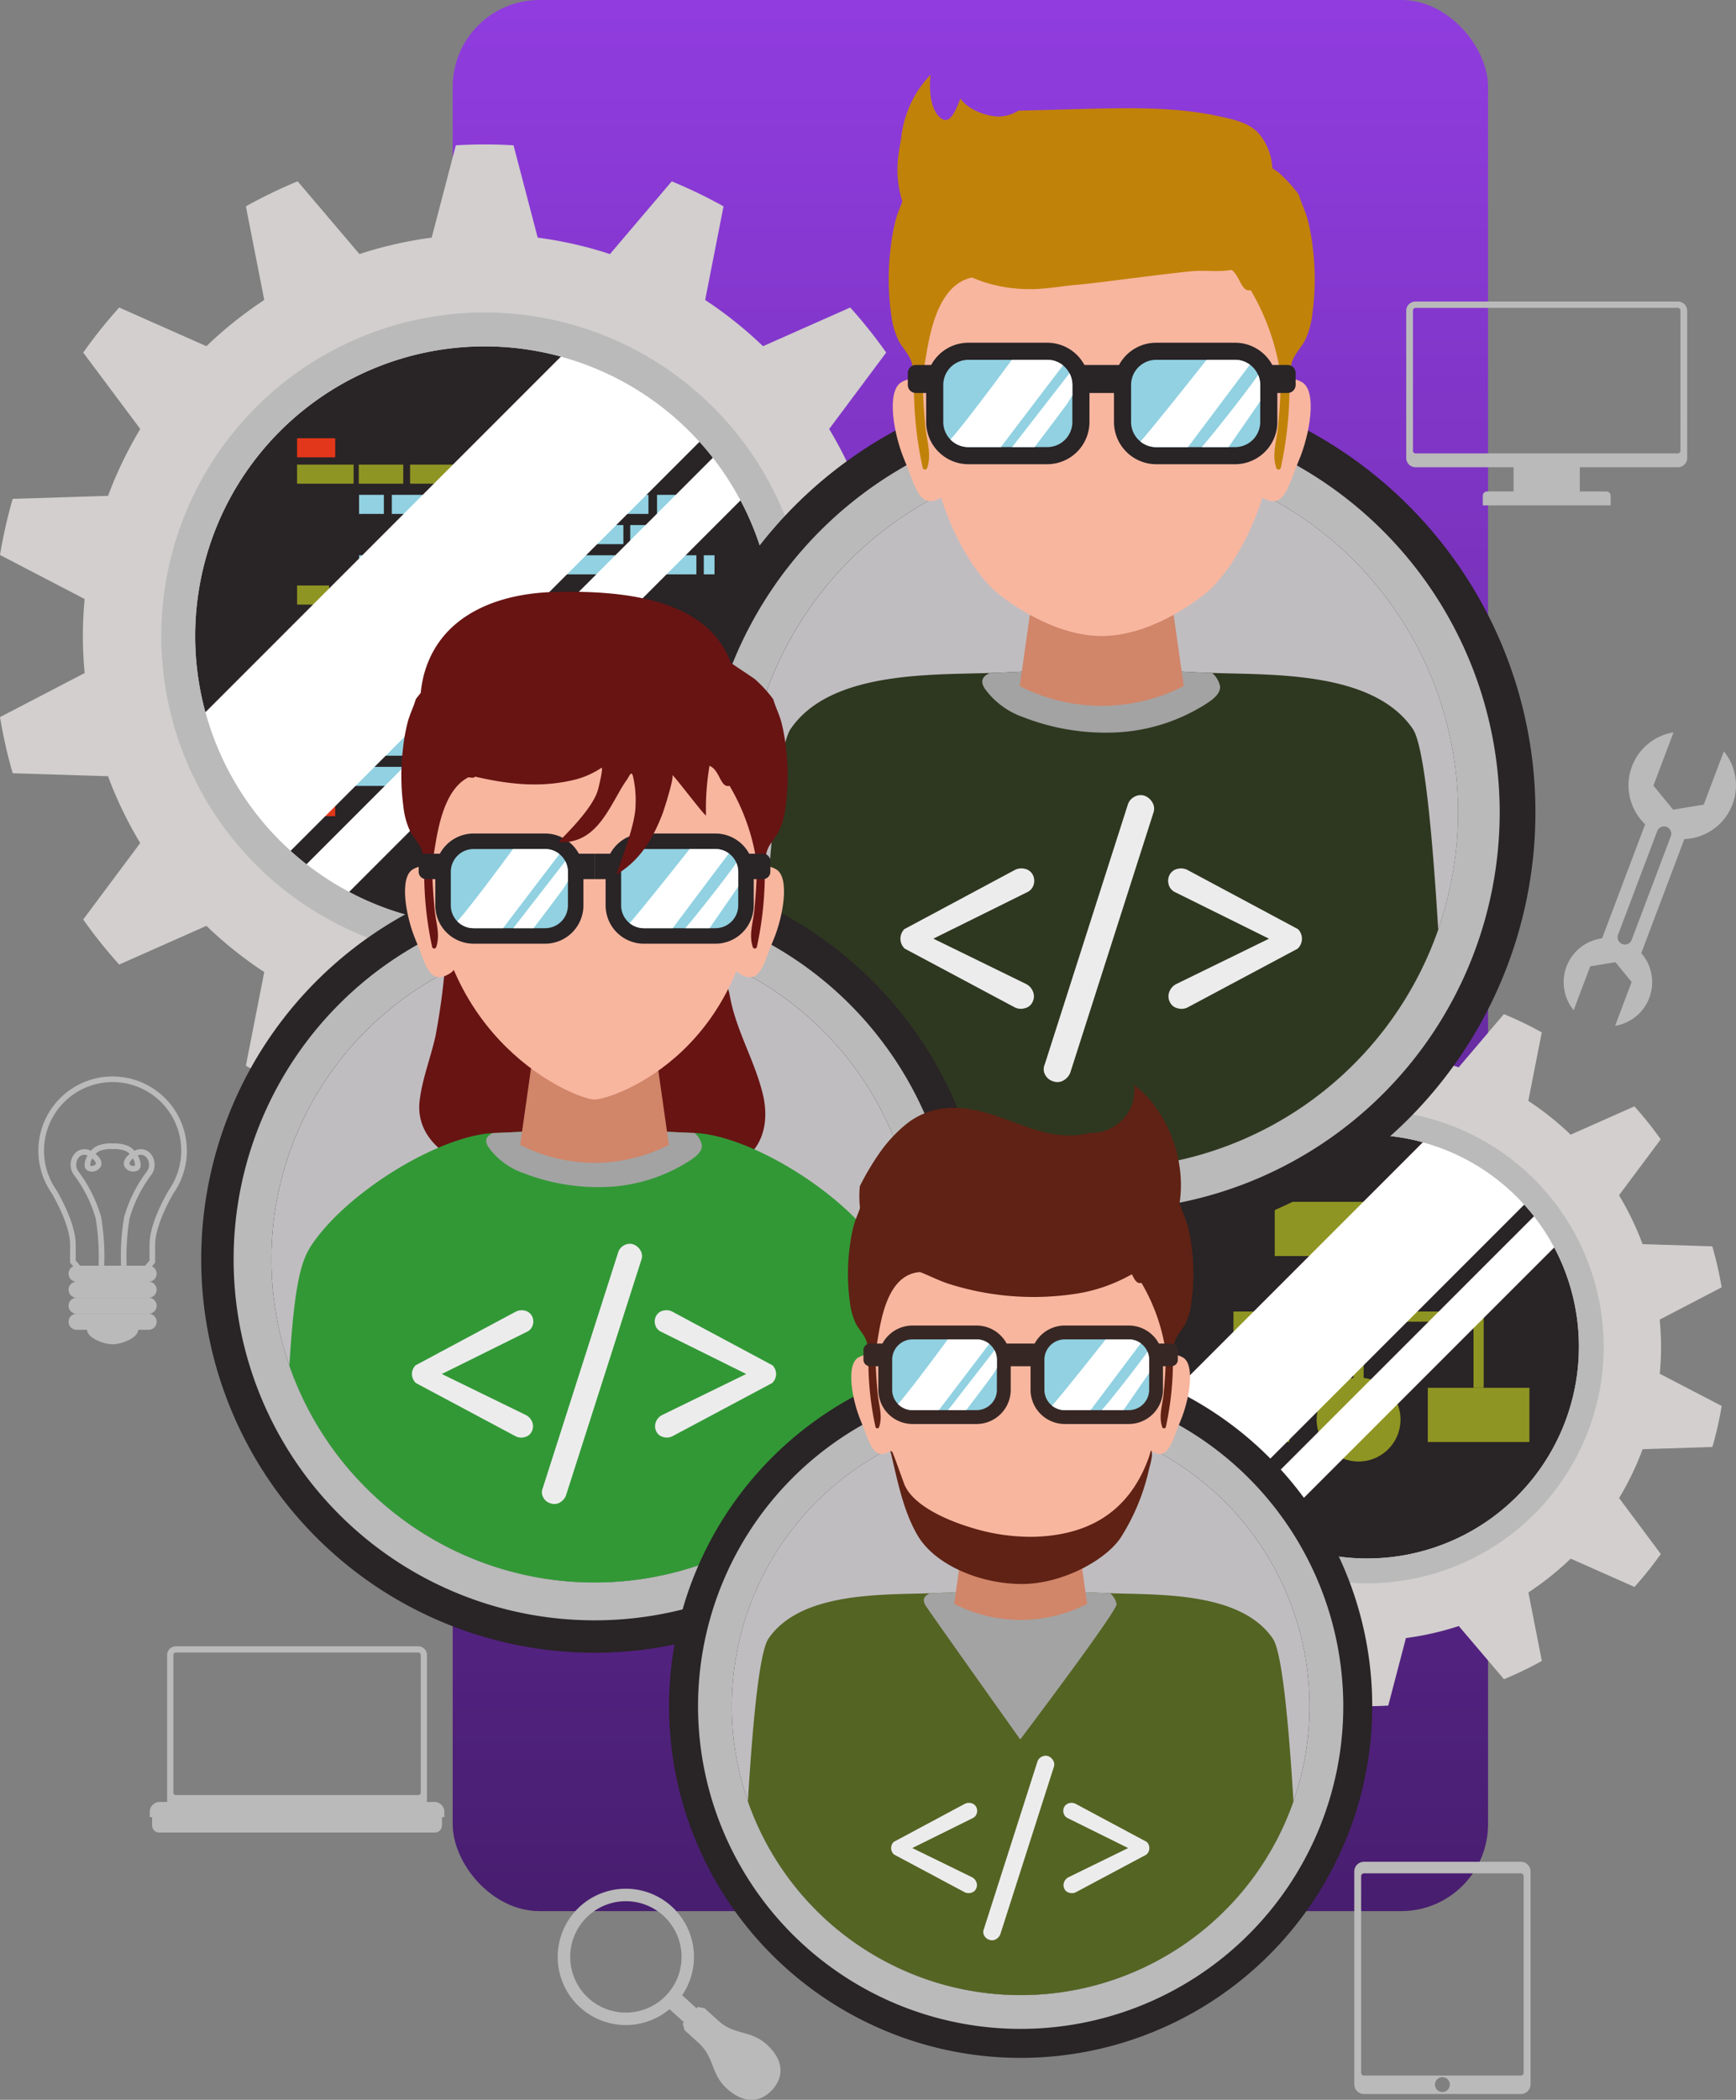 <svg xmlns="http://www.w3.org/2000/svg" xmlns:xlink="http://www.w3.org/1999/xlink" width="259.896" height="314.241" viewBox="0 0 259.896 314.241">
  <rect x="0" y="0" width="259.896" height="314.241" fill="#808080" stroke="none"/>
  <defs>
    <linearGradient id="linear-gradient" x1="0.5" x2="0.5" y2="1" gradientUnits="objectBoundingBox">
      <stop offset="0" stop-color="#903cdf"/>
      <stop offset="1" stop-color="#481e70"/>
    </linearGradient>
    <clipPath id="clip-path">
      <rect id="Rectángulo_425455" data-name="Rectángulo 425455" width="259.895" height="303.04" fill="none"/>
    </clipPath>
    <clipPath id="clip-path-3">
      <rect id="Rectángulo_425410" data-name="Rectángulo 425410" width="84.198" height="84.198" fill="none"/>
    </clipPath>
    <clipPath id="clip-path-4">
      <rect id="Rectángulo_425412" data-name="Rectángulo 425412" width="72.703" height="72.703" fill="none"/>
    </clipPath>
    <clipPath id="clip-path-5">
      <rect id="Rectángulo_425413" data-name="Rectángulo 425413" width="44.105" height="27.876" fill="none"/>
    </clipPath>
    <clipPath id="clip-path-6">
      <rect id="Rectángulo_425414" data-name="Rectángulo 425414" width="26.39" height="34.755" fill="none"/>
    </clipPath>
    <clipPath id="clip-path-7">
      <rect id="Rectángulo_425421" data-name="Rectángulo 425421" width="61.58" height="61.581" fill="none"/>
    </clipPath>
    <clipPath id="clip-path-8">
      <rect id="Rectángulo_425423" data-name="Rectángulo 425423" width="53.174" height="53.175" fill="none"/>
    </clipPath>
    <clipPath id="clip-path-9">
      <rect id="Rectángulo_425424" data-name="Rectángulo 425424" width="119.162" height="119.165" fill="none"/>
    </clipPath>
    <clipPath id="clip-path-10">
      <rect id="Rectángulo_425425" data-name="Rectángulo 425425" width="35.605" height="10.074" fill="none"/>
    </clipPath>
    <clipPath id="clip-path-11">
      <rect id="Rectángulo_425427" data-name="Rectángulo 425427" width="16.861" height="13.066" fill="none"/>
    </clipPath>
    <clipPath id="clip-path-12">
      <rect id="Rectángulo_425428" data-name="Rectángulo 425428" width="9.023" height="11.063" fill="none"/>
    </clipPath>
    <clipPath id="clip-path-13">
      <rect id="Rectángulo_425430" data-name="Rectángulo 425430" width="16.39" height="13.066" fill="none"/>
    </clipPath>
    <clipPath id="clip-path-14">
      <rect id="Rectángulo_425431" data-name="Rectángulo 425431" width="8.758" height="10.797" fill="none"/>
    </clipPath>
    <clipPath id="clip-path-15">
      <rect id="Rectángulo_425432" data-name="Rectángulo 425432" width="108.064" height="108.061" fill="none"/>
    </clipPath>
    <clipPath id="clip-path-16">
      <rect id="Rectángulo_425433" data-name="Rectángulo 425433" width="32.289" height="9.14" fill="none"/>
    </clipPath>
    <clipPath id="clip-path-17">
      <rect id="Rectángulo_425435" data-name="Rectángulo 425435" width="15.291" height="11.849" fill="none"/>
    </clipPath>
    <clipPath id="clip-path-18">
      <rect id="Rectángulo_425436" data-name="Rectángulo 425436" width="8.181" height="10.034" fill="none"/>
    </clipPath>
    <clipPath id="clip-path-19">
      <rect id="Rectángulo_425438" data-name="Rectángulo 425438" width="14.863" height="11.849" fill="none"/>
    </clipPath>
    <clipPath id="clip-path-20">
      <rect id="Rectángulo_425439" data-name="Rectángulo 425439" width="7.941" height="9.791" fill="none"/>
    </clipPath>
    <clipPath id="clip-path-21">
      <rect id="Rectángulo_425440" data-name="Rectángulo 425440" width="25.799" height="43.925" fill="none"/>
    </clipPath>
    <clipPath id="clip-path-22">
      <rect id="Rectángulo_425441" data-name="Rectángulo 425441" width="22.23" height="40.079" fill="none"/>
    </clipPath>
    <clipPath id="clip-path-23">
      <rect id="Rectángulo_425442" data-name="Rectángulo 425442" width="33.353" height="31.595" fill="none"/>
    </clipPath>
    <clipPath id="clip-path-24">
      <rect id="Rectángulo_425443" data-name="Rectángulo 425443" width="96.607" height="96.606" fill="none"/>
    </clipPath>
    <clipPath id="clip-path-25">
      <rect id="Rectángulo_425444" data-name="Rectángulo 425444" width="28.862" height="22.797" fill="none"/>
    </clipPath>
    <clipPath id="clip-path-26">
      <rect id="Rectángulo_425447" data-name="Rectángulo 425447" width="13.668" height="10.59" fill="none"/>
    </clipPath>
    <clipPath id="clip-path-27">
      <rect id="Rectángulo_425448" data-name="Rectángulo 425448" width="7.315" height="8.966" fill="none"/>
    </clipPath>
    <clipPath id="clip-path-28">
      <rect id="Rectángulo_425451" data-name="Rectángulo 425451" width="13.289" height="10.59" fill="none"/>
    </clipPath>
    <clipPath id="clip-path-29">
      <rect id="Rectángulo_425452" data-name="Rectángulo 425452" width="7.1" height="8.751" fill="none"/>
    </clipPath>
    <clipPath id="clip-path-30">
      <rect id="Rectángulo_425453" data-name="Rectángulo 425453" width="42.056" height="30.504" fill="none"/>
    </clipPath>
  </defs>
  <g id="Grupo_1230794" data-name="Grupo 1230794" transform="translate(-10635 -2477.225)">
    <rect id="Rectángulo_423677" data-name="Rectángulo 423677" width="155" height="286" rx="13" transform="translate(10702.774 2477.225)" fill="url(#linear-gradient)"/>
    <g id="Grupo_1230793" data-name="Grupo 1230793" transform="translate(10635 2488.426)">
      <g id="Grupo_1230792" data-name="Grupo 1230792" clip-path="url(#clip-path)">
        <g id="Grupo_1230791" data-name="Grupo 1230791">
          <g id="Grupo_1230790" data-name="Grupo 1230790" clip-path="url(#clip-path)">
            <path id="Trazado_1069077" data-name="Trazado 1069077" d="M129.473,90.515A52.762,52.762,0,1,0,76.71,143.279a52.763,52.763,0,0,0,52.763-52.764" transform="translate(-4.145 -6.534)" fill="#292426"/>
            <rect id="Rectángulo_425380" data-name="Rectángulo 425380" width="8.47" height="2.855" transform="translate(44.471 58.329)" fill="#8f9522"/>
            <rect id="Rectángulo_425381" data-name="Rectángulo 425381" width="6.661" height="2.855" transform="translate(53.71 58.329)" fill="#8f9522"/>
            <rect id="Rectángulo_425382" data-name="Rectángulo 425382" width="14.981" height="2.855" transform="translate(61.394 58.329)" fill="#8f9522"/>
            <rect id="Rectángulo_425383" data-name="Rectángulo 425383" width="5.714" height="2.856" transform="translate(44.471 54.384)" fill="#e2371a"/>
            <rect id="Rectángulo_425384" data-name="Rectángulo 425384" width="3.71" height="2.856" transform="translate(53.758 62.851)" fill="#91d1e1"/>
            <rect id="Rectángulo_425385" data-name="Rectángulo 425385" width="38.421" height="2.856" transform="translate(58.661 62.851)" fill="#91d1e1"/>
            <rect id="Rectángulo_425386" data-name="Rectángulo 425386" width="8.606" height="2.856" transform="translate(98.364 62.851)" fill="#91d1e1"/>
            <rect id="Rectángulo_425387" data-name="Rectángulo 425387" width="31.917" height="2.856" transform="translate(61.409 67.373)" fill="#91d1e1"/>
            <rect id="Rectángulo_425388" data-name="Rectángulo 425388" width="7.856" height="2.856" transform="translate(94.351 67.373)" fill="#91d1e1"/>
            <rect id="Rectángulo_425389" data-name="Rectángulo 425389" width="2" height="2.857" transform="translate(53.758 71.896)" fill="#91d1e1"/>
            <rect id="Rectángulo_425390" data-name="Rectángulo 425390" width="46.959" height="2.857" transform="translate(57.296 71.896)" fill="#91d1e1"/>
            <rect id="Rectángulo_425391" data-name="Rectángulo 425391" width="1.604" height="2.857" transform="translate(105.366 71.896)" fill="#91d1e1"/>
            <rect id="Rectángulo_425392" data-name="Rectángulo 425392" width="4.798" height="2.858" transform="translate(44.472 76.42)" fill="#8f9522"/>
            <rect id="Rectángulo_425393" data-name="Rectángulo 425393" width="5.805" height="2.858" transform="translate(50.466 76.42)" fill="#8f9522"/>
            <rect id="Rectángulo_425394" data-name="Rectángulo 425394" width="2.445" height="2.858" transform="translate(57.978 76.42)" fill="#91d1e1"/>
            <path id="Trazado_1069078" data-name="Trazado 1069078" d="M97.918,97.884H75.463v2.84H73.926v-2.84H65.009v2.858H97.918Z" transform="translate(-11.251 -16.941)" fill="#91d1e1"/>
            <rect id="Rectángulo_425395" data-name="Rectángulo 425395" width="2.94" height="2.858" transform="translate(87.007 80.943)" fill="#91d1e1"/>
            <rect id="Rectángulo_425396" data-name="Rectángulo 425396" width="1.507" height="2.857" transform="translate(58.264 85.466)" fill="#91d1e1"/>
            <rect id="Rectángulo_425397" data-name="Rectángulo 425397" width="5.892" height="2.857" transform="translate(60.882 85.466)" fill="#91d1e1"/>
            <rect id="Rectángulo_425398" data-name="Rectángulo 425398" width="29.711" height="2.857" transform="translate(67.627 85.466)" fill="#91d1e1"/>
            <rect id="Rectángulo_425399" data-name="Rectángulo 425399" width="5.885" height="2.857" transform="translate(98.707 85.466)" fill="#91d1e1"/>
            <rect id="Rectángulo_425400" data-name="Rectángulo 425400" width="6.288" height="2.855" transform="translate(58.264 89.989)" fill="#91d1e1"/>
            <rect id="Rectángulo_425401" data-name="Rectángulo 425401" width="26.553" height="2.855" transform="translate(65.665 89.989)" fill="#91d1e1"/>
            <rect id="Rectángulo_425402" data-name="Rectángulo 425402" width="12.192" height="2.855" transform="translate(94.779 89.989)" fill="#91d1e1"/>
            <rect id="Rectángulo_425403" data-name="Rectángulo 425403" width="27.064" height="2.856" transform="translate(69.506 94.512)" fill="#91d1e1"/>
            <rect id="Rectángulo_425404" data-name="Rectángulo 425404" width="9.62" height="2.856" transform="translate(58.264 94.512)" fill="#91d1e1"/>
            <rect id="Rectángulo_425405" data-name="Rectángulo 425405" width="26.19" height="2.857" transform="translate(53.758 99.033)" fill="#91d1e1"/>
            <rect id="Rectángulo_425406" data-name="Rectángulo 425406" width="3.176" height="2.855" transform="translate(44.472 103.558)" fill="#8f9522"/>
            <rect id="Rectángulo_425407" data-name="Rectángulo 425407" width="44.437" height="2.855" transform="translate(48.842 103.558)" fill="#91d1e1"/>
            <rect id="Rectángulo_425408" data-name="Rectángulo 425408" width="5.714" height="2.856" transform="translate(44.471 108.083)" fill="#e2371a"/>
            <g id="Grupo_1230708" data-name="Grupo 1230708" transform="translate(25.122 33.569)" style="mix-blend-mode: soft-light;isolation: isolate">
              <g id="Grupo_1230707" data-name="Grupo 1230707">
                <g id="Grupo_1230706" data-name="Grupo 1230706" clip-path="url(#clip-path-3)">
                  <rect id="Rectángulo_425409" data-name="Rectángulo 425409" width="95.382" height="23.691" transform="matrix(0.707, -0.707, 0.707, 0.707, 0, 67.445)" fill="#fff"/>
                </g>
              </g>
            </g>
            <g id="Grupo_1230711" data-name="Grupo 1230711" transform="translate(44.297 52.282)" style="mix-blend-mode: soft-light;isolation: isolate">
              <g id="Grupo_1230710" data-name="Grupo 1230710">
                <g id="Grupo_1230709" data-name="Grupo 1230709" clip-path="url(#clip-path-4)">
                  <rect id="Rectángulo_425411" data-name="Rectángulo 425411" width="95.381" height="7.437" transform="translate(0 67.445) rotate(-45)" fill="#fff"/>
                </g>
              </g>
            </g>
            <g id="Grupo_1230714" data-name="Grupo 1230714" transform="translate(22.419 235.169)" style="mix-blend-mode: multiply;isolation: isolate">
              <g id="Grupo_1230713" data-name="Grupo 1230713">
                <g id="Grupo_1230712" data-name="Grupo 1230712" clip-path="url(#clip-path-5)">
                  <path id="Trazado_1069079" data-name="Trazado 1069079" d="M71.216,309.17a1.489,1.489,0,0,0-1.488-1.489H68.572a1.3,1.3,0,0,0,.042-.313V285.7a1.314,1.314,0,0,0-1.314-1.313H31.027a1.313,1.313,0,0,0-1.313,1.313v21.666a1.3,1.3,0,0,0,.041.313H28.6a1.489,1.489,0,0,0-1.488,1.489v.792h.355v1.232a1.069,1.069,0,0,0,1.069,1.07H69.791a1.07,1.07,0,0,0,1.07-1.07v-1.232h.355ZM30.644,285.7a.384.384,0,0,1,.383-.383H67.3a.384.384,0,0,1,.384.383v20.572a.384.384,0,0,1-.384.383H31.027a.384.384,0,0,1-.383-.383Z" transform="translate(-27.112 -284.389)" fill="#bababa"/>
                </g>
              </g>
            </g>
            <g id="Grupo_1230717" data-name="Grupo 1230717" transform="translate(202.747 267.416)" style="mix-blend-mode: multiply;isolation: isolate">
              <g id="Grupo_1230716" data-name="Grupo 1230716">
                <g id="Grupo_1230715" data-name="Grupo 1230715" clip-path="url(#clip-path-6)">
                  <path id="Trazado_1069080" data-name="Trazado 1069080" d="M270.115,323.386H246.637a1.455,1.455,0,0,0-1.455,1.457v31.841a1.456,1.456,0,0,0,1.455,1.458h23.477a1.458,1.458,0,0,0,1.457-1.458V324.843a1.457,1.457,0,0,0-1.457-1.457m-11.738,34.456a1.113,1.113,0,1,1,1.113-1.113,1.113,1.113,0,0,1-1.113,1.113m12.163-2.887a.425.425,0,0,1-.425.424H246.637a.425.425,0,0,1-.424-.424V325.54a.425.425,0,0,1,.424-.424h23.477a.425.425,0,0,1,.425.424Z" transform="translate(-245.181 -323.386)" fill="#bababa"/>
                </g>
              </g>
            </g>
            <path id="Trazado_1069081" data-name="Trazado 1069081" d="M132.726,86.161c0-1.869-.1-3.715-.265-5.54l12.672-6.592a73,73,0,0,0-1.906-8.4l-14.269-.45a59.846,59.846,0,0,0-4.822-10l8.539-11.44a74.144,74.144,0,0,0-5.387-6.742l-13.059,5.792a60.278,60.278,0,0,0-8.659-6.915l2.75-14.016a73.584,73.584,0,0,0-7.752-3.74L91.319,29A59.822,59.822,0,0,0,80.5,26.54l-3.62-13.817c-1.429-.083-2.869-.129-4.317-.129s-2.89.046-4.32.129L64.628,26.54A59.867,59.867,0,0,0,53.814,29L44.563,18.116a73.584,73.584,0,0,0-7.752,3.74l2.75,14.016A60.553,60.553,0,0,0,30.9,42.787L17.845,37a73.849,73.849,0,0,0-5.387,6.742L21,55.177a59.933,59.933,0,0,0-4.822,10.006L1.9,65.63A73.654,73.654,0,0,0,0,74.03l12.671,6.591c-.166,1.825-.263,3.671-.263,5.54s.1,3.715.264,5.542L0,98.294a73.48,73.48,0,0,0,1.9,8.4l14.27.448a59.894,59.894,0,0,0,4.822,10l-8.536,11.44a73.579,73.579,0,0,0,5.387,6.743L30.9,129.535a60.38,60.38,0,0,0,8.659,6.915l-2.75,14.016a73.267,73.267,0,0,0,7.752,3.74l9.251-10.882a59.911,59.911,0,0,0,10.813,2.458L68.247,159.6c1.43.082,2.869.129,4.32.129s2.888-.047,4.317-.129L80.5,145.783a59.884,59.884,0,0,0,10.815-2.458l9.249,10.882a73.111,73.111,0,0,0,7.752-3.74l-2.751-14.016a60.288,60.288,0,0,0,8.659-6.915l13.059,5.793a73.952,73.952,0,0,0,5.387-6.743l-8.539-11.44a59.789,59.789,0,0,0,4.822-10l14.27-.449a73.342,73.342,0,0,0,1.9-8.4L132.46,91.7c.167-1.827.265-3.672.265-5.542M72.567,129.506a43.345,43.345,0,1,1,43.345-43.346,43.345,43.345,0,0,1-43.345,43.346" transform="translate(0 -2.18)" fill="#d2cfce"/>
            <path id="Trazado_1069082" data-name="Trazado 1069082" d="M77.621,48.079A43.345,43.345,0,1,1,34.275,91.424,43.345,43.345,0,0,1,77.621,48.079m0-5.073A48.419,48.419,0,1,0,126.04,91.424,48.474,48.474,0,0,0,77.621,43.006" transform="translate(-5.054 -7.443)" fill="#bababa"/>
            <path id="Trazado_1069083" data-name="Trazado 1069083" d="M278.024,222.081a38.59,38.59,0,1,0-38.589,38.591,38.59,38.59,0,0,0,38.589-38.591" transform="translate(-34.761 -31.758)" fill="#292426"/>
            <rect id="Rectángulo_425415" data-name="Rectángulo 425415" width="25.102" height="8.113" transform="translate(190.84 168.655)" fill="#8f9522"/>
            <rect id="Rectángulo_425416" data-name="Rectángulo 425416" width="15.213" height="8.113" transform="translate(177.813 196.483)" fill="#8f9522"/>
            <rect id="Rectángulo_425417" data-name="Rectángulo 425417" width="15.215" height="8.113" transform="translate(213.755 196.483)" fill="#8f9522"/>
            <rect id="Rectángulo_425418" data-name="Rectángulo 425418" width="1.521" height="24.47" transform="translate(202.63 176.768)" fill="#8f9522"/>
            <path id="Trazado_1069084" data-name="Trazado 1069084" d="M260.771,235.219H259.25v-9.89H224.83v9.89h-1.522v-11.41h37.463Z" transform="translate(-38.649 -38.736)" fill="#8f9522"/>
            <rect id="Rectángulo_425419" data-name="Rectángulo 425419" width="8.875" height="8.875" transform="matrix(0.707, -0.707, 0.707, 0.707, 197.115, 185.834)" fill="#8f9522"/>
            <path id="Trazado_1069085" data-name="Trazado 1069085" d="M250.922,242.044a6.276,6.276,0,1,0-6.276,6.275,6.275,6.275,0,0,0,6.276-6.275" transform="translate(-41.256 -40.805)" fill="#8f9522"/>
            <g id="Grupo_1230720" data-name="Grupo 1230720" transform="translate(169.974 153.453)" style="mix-blend-mode: soft-light;isolation: isolate">
              <g id="Grupo_1230719" data-name="Grupo 1230719">
                <g id="Grupo_1230718" data-name="Grupo 1230718" clip-path="url(#clip-path-7)">
                  <rect id="Rectángulo_425420" data-name="Rectángulo 425420" width="69.76" height="17.327" transform="translate(0 49.327) rotate(-44.998)" fill="#fff"/>
                </g>
              </g>
            </g>
            <g id="Grupo_1230723" data-name="Grupo 1230723" transform="translate(183.998 167.139)" style="mix-blend-mode: soft-light;isolation: isolate">
              <g id="Grupo_1230722" data-name="Grupo 1230722">
                <g id="Grupo_1230721" data-name="Grupo 1230721" clip-path="url(#clip-path-8)">
                  <rect id="Rectángulo_425422" data-name="Rectángulo 425422" width="69.761" height="5.44" transform="translate(-0.003 49.325) rotate(-44.994)" fill="#fff"/>
                </g>
              </g>
            </g>
            <path id="Trazado_1069086" data-name="Trazado 1069086" d="M280.4,218.9c0-1.366-.072-2.716-.193-4.051l9.268-4.822a53.55,53.55,0,0,0-1.4-6.142l-10.436-.329a43.682,43.682,0,0,0-3.526-7.315l6.245-8.368a54.344,54.344,0,0,0-3.941-4.933l-9.55,4.237a44.075,44.075,0,0,0-6.333-5.057l2.011-10.251a53.725,53.725,0,0,0-5.669-2.735l-6.765,7.959a43.613,43.613,0,0,0-7.909-1.8l-2.648-10.108c-1.044-.06-2.1-.093-3.158-.093s-2.113.033-3.159.093L230.6,175.293a43.648,43.648,0,0,0-7.91,1.8l-6.765-7.959a53.814,53.814,0,0,0-5.67,2.735l2.013,10.251a44.094,44.094,0,0,0-6.333,5.057l-9.552-4.236a53.922,53.922,0,0,0-3.94,4.931l6.245,8.368a43.7,43.7,0,0,0-3.527,7.317l-10.437.327a53.958,53.958,0,0,0-1.393,6.144l9.268,4.82c-.122,1.335-.193,2.685-.193,4.051s.071,2.718.193,4.054l-9.268,4.821a53.875,53.875,0,0,0,1.393,6.142l10.437.328a43.739,43.739,0,0,0,3.527,7.317l-6.244,8.368a54.016,54.016,0,0,0,3.94,4.933l9.551-4.238a44.093,44.093,0,0,0,6.333,5.057l-2.013,10.251a53.5,53.5,0,0,0,5.67,2.735l6.766-7.957a43.974,43.974,0,0,0,7.91,1.8l2.647,10.106c1.046.06,2.1.094,3.159.094s2.114-.034,3.158-.094l2.647-10.106a43.816,43.816,0,0,0,7.91-1.8l6.765,7.957a53.432,53.432,0,0,0,5.671-2.735l-2.013-10.251a44.144,44.144,0,0,0,6.333-5.057l9.55,4.236a53.8,53.8,0,0,0,3.941-4.933l-6.245-8.366a43.733,43.733,0,0,0,3.526-7.317l10.437-.328a53.842,53.842,0,0,0,1.394-6.142l-9.268-4.82c.121-1.336.193-2.686.193-4.054m-44,31.7a31.7,31.7,0,1,1,31.7-31.7,31.7,31.7,0,0,1-31.7,31.7" transform="translate(-31.729 -28.573)" fill="#d2cfce"/>
            <path id="Trazado_1069087" data-name="Trazado 1069087" d="M240.1,191.045a31.7,31.7,0,1,1-31.7,31.7,31.7,31.7,0,0,1,31.7-31.7m0-3.71a35.413,35.413,0,1,0,35.413,35.411A35.452,35.452,0,0,0,240.1,187.335" transform="translate(-35.426 -32.423)" fill="#bababa"/>
            <path id="Trazado_1069088" data-name="Trazado 1069088" d="M250.8,119.858a64.927,64.927,0,1,0-64.928,64.924A64.927,64.927,0,0,0,250.8,119.858" transform="translate(-20.932 -9.507)" fill="#292426"/>
            <path id="Trazado_1069089" data-name="Trazado 1069089" d="M188.3,175.622a53.338,53.338,0,1,1,53.337-53.338A53.337,53.337,0,0,1,188.3,175.622" transform="translate(-23.358 -11.933)" fill="#c0bdc1"/>
            <g id="Grupo_1230726" data-name="Grupo 1230726" transform="translate(105.358 50.767)" style="mix-blend-mode: multiply;isolation: isolate">
              <g id="Grupo_1230725" data-name="Grupo 1230725">
                <g id="Grupo_1230724" data-name="Grupo 1230724" clip-path="url(#clip-path-9)">
                  <path id="Trazado_1069090" data-name="Trazado 1069090" d="M186.99,67.638a53.338,53.338,0,1,1-53.339,53.338A53.337,53.337,0,0,1,186.99,67.638m0-6.246a59.582,59.582,0,1,0,59.581,59.584A59.652,59.652,0,0,0,186.99,61.392" transform="translate(-127.409 -61.392)" fill="#bababa"/>
                </g>
              </g>
            </g>
            <path id="Trazado_1069091" data-name="Trazado 1069091" d="M239.293,146.4a53.351,53.351,0,0,1-100.75,0c.871-14.316,2.086-27.529,3.807-30.031,5.956-8.7,21.111-8.056,30.132-8.375s16.431-1.134,16.431-1.134,7.418.806,16.44,1.134,24.169-.327,30.132,8.375c1.714,2.5,2.936,15.715,3.807,30.031" transform="translate(-23.978 -18.495)" fill="#2e3820"/>
            <g id="Grupo_1230729" data-name="Grupo 1230729" transform="translate(147.056 88.373)" style="mix-blend-mode: multiply;isolation: isolate">
              <g id="Grupo_1230728" data-name="Grupo 1230728">
                <g id="Grupo_1230727" data-name="Grupo 1230727" clip-path="url(#clip-path-10)">
                  <path id="Trazado_1069092" data-name="Trazado 1069092" d="M178.954,108.007c-.859.411-1.6,1.039-.727,2.363A11.9,11.9,0,0,0,184,114.631a33.889,33.889,0,0,0,13.43,2.288,27.387,27.387,0,0,0,13.505-4.036c.909-.57,2.587-1.56,2.5-2.867a3.54,3.54,0,0,0-1.2-2.017l-.081,0c-9.023-.322-16.434-1.127-16.434-1.127s-7.41.805-16.435,1.127l-.328.011" transform="translate(-177.835 -106.869)" fill="#a3a3a3"/>
                </g>
              </g>
            </g>
            <path id="Trazado_1069093" data-name="Trazado 1069093" d="M207.042,92.5h-20.3l-2.126,14.984a27,27,0,0,0,24.553,0Z" transform="translate(-31.952 -16.009)" fill="#d18569"/>
            <path id="Trazado_1069094" data-name="Trazado 1069094" d="M193.845,17.384c-18.154,0-26.828,16.245-26.828,29.49,0,22.009,8.751,31.535,10.876,33.395s8.943,6.722,15.952,6.722,13.825-4.863,15.952-6.722,10.876-11.386,10.876-33.395c0-13.245-8.674-29.49-26.828-29.49" transform="translate(-28.906 -3.009)" fill="#f8b69f"/>
            <path id="Trazado_1069095" data-name="Trazado 1069095" d="M168.479,59.074c-1.248-3.553-3.412-4.822-5.554-3.553-2.315,1.371-1.144,7.9.486,11.734s2.164,7.666,5.708,5.394-.64-13.575-.64-13.575" transform="translate(-27.973 -9.526)" fill="#f8b69f"/>
            <path id="Rectángulo_425426" data-name="Rectángulo 425426" d="M6.1,0h9.7a6.1,6.1,0,0,1,6.1,6.1V9.524a6.1,6.1,0,0,1-6.1,6.1H6.1A6.1,6.1,0,0,1,0,9.525V6.1A6.1,6.1,0,0,1,6.1,0Z" transform="translate(139.933 41.367)" fill="#91d1e1"/>
            <path id="Trazado_1069096" data-name="Trazado 1069096" d="M185.8,51.036a3.763,3.763,0,0,1,3.762,3.764v5.538A3.765,3.765,0,0,1,185.8,64.1H174a3.765,3.765,0,0,1-3.763-3.764V54.8A3.763,3.763,0,0,1,174,51.036Zm0-2.559H174a6.33,6.33,0,0,0-6.324,6.323v5.538A6.33,6.33,0,0,0,174,66.659H185.8a6.329,6.329,0,0,0,6.323-6.322V54.8a6.329,6.329,0,0,0-6.323-6.323" transform="translate(-29.02 -8.39)" fill="#292426"/>
            <path id="Trazado_1069097" data-name="Trazado 1069097" d="M173.278,22.1a67.65,67.65,0,0,1-1.934-6.645c-.139-.517-.307-1.02-.489-1.513-1.488,1.044-3.018,2.026-4.515,3.055a21.32,21.32,0,0,0-3.046,3.322c-.074.236-.155.471-.234.694-.362,1.047-.841,2.047-1.121,3.12a31.237,31.237,0,0,0-.782,4.425,37.729,37.729,0,0,0,.078,9.47,12.649,12.649,0,0,0,1.144,4.172c.695,1.288,1.979,2.419,2.086,3.953a.4.4,0,0,0,.115.255c.041.729.075,1.458.092,2.192a57.234,57.234,0,0,0,1.312,12.631.352.352,0,0,0,.674,0c.684-2.058-.059-4.017-.26-6.084-.193-2.018-.333-4.057-.4-6.087.044-1.084.145-2.165.269-3.242.659-3.936,1.788-13.2,8.395-13.2V26.123c-.422-1.348-.877-2.688-1.382-4.023" transform="translate(-27.847 -2.413)" fill="#c18209"/>
            <g id="Grupo_1230732" data-name="Grupo 1230732" transform="translate(142.283 42.645)" style="mix-blend-mode: soft-light;isolation: isolate">
              <g id="Grupo_1230731" data-name="Grupo 1230731">
                <g id="Grupo_1230730" data-name="Grupo 1230730" clip-path="url(#clip-path-11)">
                  <path id="Trazado_1069098" data-name="Trazado 1069098" d="M188.924,52.4a3.755,3.755,0,0,0-2.358-.834h-5.3s-7.062,9.622-9.2,11.928a3.748,3.748,0,0,0,2.692,1.139h4.859s7.94-10.451,9.309-12.233" transform="translate(-172.063 -51.571)" fill="#fff"/>
                </g>
              </g>
            </g>
            <g id="Grupo_1230735" data-name="Grupo 1230735" transform="translate(151.524 44.648)" style="mix-blend-mode: soft-light;isolation: isolate">
              <g id="Grupo_1230734" data-name="Grupo 1230734">
                <g id="Grupo_1230733" data-name="Grupo 1230733" clip-path="url(#clip-path-12)">
                  <path id="Trazado_1069099" data-name="Trazado 1069099" d="M191.535,58.485c.236-.39.48-.778.726-1.16V55.753a3.752,3.752,0,0,0-.437-1.761c-1.3,1.7-8.586,11.063-8.586,11.063H186.6s3.953-5.214,4.94-6.571" transform="translate(-183.238 -53.993)" fill="#fff"/>
                </g>
              </g>
            </g>
            <path id="Trazado_1069100" data-name="Trazado 1069100" d="M228.577,59.074c1.247-3.553,3.409-4.822,5.554-3.553,2.315,1.371,1.144,7.9-.485,11.734s-2.166,7.666-5.709,5.394.641-13.575.641-13.575" transform="translate(-39.203 -9.526)" fill="#f8b69f"/>
            <path id="Rectángulo_425429" data-name="Rectángulo 425429" d="M6.1,0h9.7a6.1,6.1,0,0,1,6.1,6.1V9.525a6.1,6.1,0,0,1-6.1,6.1H6.1A6.1,6.1,0,0,1,0,9.525V6.1A6.1,6.1,0,0,1,6.1,0Z" transform="translate(168.05 41.367)" fill="#91d1e1"/>
            <path id="Trazado_1069101" data-name="Trazado 1069101" d="M219.807,51.036a3.763,3.763,0,0,1,3.762,3.764v5.538a3.765,3.765,0,0,1-3.762,3.764H208a3.765,3.765,0,0,1-3.763-3.764V54.8A3.763,3.763,0,0,1,208,51.036Zm0-2.559H208a6.329,6.329,0,0,0-6.323,6.323v5.538A6.33,6.33,0,0,0,208,66.659h11.811a6.33,6.33,0,0,0,6.323-6.322V54.8a6.329,6.329,0,0,0-6.323-6.323" transform="translate(-34.904 -8.39)" fill="#292426"/>
            <g id="Grupo_1230738" data-name="Grupo 1230738" transform="translate(170.729 42.645)" style="mix-blend-mode: soft-light;isolation: isolate">
              <g id="Grupo_1230737" data-name="Grupo 1230737">
                <g id="Grupo_1230736" data-name="Grupo 1230736" clip-path="url(#clip-path-13)">
                  <path id="Trazado_1069102" data-name="Trazado 1069102" d="M222.853,52.3a3.732,3.732,0,0,0-2.216-.729h-4.26c-.252.31-8.131,10.284-9.914,12.229a3.751,3.751,0,0,0,2.363.838h4.756c.073-.091,7.541-10.064,9.271-12.338" transform="translate(-206.462 -51.571)" fill="#fff"/>
                </g>
              </g>
            </g>
            <g id="Grupo_1230741" data-name="Grupo 1230741" transform="translate(179.908 44.914)" style="mix-blend-mode: soft-light;isolation: isolate">
              <g id="Grupo_1230740" data-name="Grupo 1230740">
                <g id="Grupo_1230739" data-name="Grupo 1230739" clip-path="url(#clip-path-14)">
                  <path id="Trazado_1069103" data-name="Trazado 1069103" d="M226.32,58.25V55.81a3.763,3.763,0,0,0-.31-1.5c-1.642,2.409-7.3,9.567-8.438,10.786a.033.033,0,0,0-.009.012h4.018Z" transform="translate(-217.562 -54.315)" fill="#fff"/>
                </g>
              </g>
            </g>
            <path id="Trazado_1069104" data-name="Trazado 1069104" d="M201.653,52.507h-6.181a1.206,1.206,0,0,0-1.206,1.206V55.49a1.206,1.206,0,0,0,1.206,1.208h6.181a1.207,1.207,0,0,0,1.206-1.208V53.713a1.207,1.207,0,0,0-1.206-1.206" transform="translate(-33.622 -9.088)" fill="#292426"/>
            <path id="Trazado_1069105" data-name="Trazado 1069105" d="M222.761,22.1a68.119,68.119,0,0,0,1.937-6.645c.138-.517.306-1.02.49-1.513,1.486,1.044,3.017,2.026,4.514,3.055a21.4,21.4,0,0,1,3.045,3.322c.074.236.155.471.233.694.364,1.047.843,2.047,1.121,3.12a30.882,30.882,0,0,1,.781,4.425,37.65,37.65,0,0,1-.075,9.47,12.708,12.708,0,0,1-1.144,4.172c-.7,1.288-1.98,2.419-2.085,3.953a.4.4,0,0,1-.117.255c-.041.729-.074,1.458-.093,2.192a57.331,57.331,0,0,1-1.31,12.631.353.353,0,0,1-.676,0c-.681-2.058.059-4.017.26-6.084.194-2.018.333-4.057.405-6.087-.045-1.084-.146-2.165-.27-3.242a34.963,34.963,0,0,0-4.221-11.187c-1.783.452-1.517-3.464-4.173-3.464V26.123c.423-1.348.877-2.688,1.38-4.023" transform="translate(-38.315 -2.413)" fill="#c18209"/>
            <path id="Trazado_1069106" data-name="Trazado 1069106" d="M218.564,13.471a8.666,8.666,0,0,0-1.947-4.644c-1.533-1.75-4.091-2.215-6.246-2.678-6-1.292-12.332-1.209-18.431-1.083-3.342.068-6.686.183-10.029.263-.442.009-.885.022-1.325.026a5.663,5.663,0,0,1-3.027.882c-1.878-.05-4.535-1.049-5.64-2.689-.62,1.389-1.519,4.34-3.148,2.766-1.45-1.4-1.554-4.336-1.336-6.2A.3.3,0,0,0,167.429,0a16.915,16.915,0,0,0-1.816,2.26,16.108,16.108,0,0,0-2.559,7.051c-.154,1.928-2.926,9.474,5.241,17.426,4.374,4.259,10.457,5.746,16.12,5.239,1.8-.163,3.581-.466,5.382-.6,1.943-.145,13.169-1.665,16.883-2,2.167-.192,4.625.3,6.711-.435,1.84-.648,2.711-2.64,3.387-4.312a22.662,22.662,0,0,0,1.785-11.16" transform="translate(-28.121)" fill="#c18209"/>
            <path id="Trazado_1069107" data-name="Trazado 1069107" d="M168.651,52.507h-3.089a1.206,1.206,0,0,0-1.206,1.206V55.49a1.206,1.206,0,0,0,1.206,1.208h3.089Z" transform="translate(-28.446 -9.088)" fill="#292426"/>
            <path id="Trazado_1069108" data-name="Trazado 1069108" d="M229.371,52.507h3.09a1.207,1.207,0,0,1,1.206,1.206V55.49a1.207,1.207,0,0,1-1.206,1.208h-3.09Z" transform="translate(-39.698 -9.088)" fill="#292426"/>
            <path id="Trazado_1069109" data-name="Trazado 1069109" d="M181.761,160.876a2.147,2.147,0,0,1,1.071,1.1,1.866,1.866,0,0,1-.033,1.622,1.676,1.676,0,0,1-1.168.939,2.034,2.034,0,0,1-1.557-.162l-16.407-8.755-.064-.065a2.034,2.034,0,0,1,0-2.854l16.471-8.818a2.127,2.127,0,0,1,1.493-.228,1.76,1.76,0,0,1,1.166.747,1.894,1.894,0,0,1,.26,1.523,1.769,1.769,0,0,1-.908,1.2l-14.136,7Z" transform="translate(-28.214 -24.855)" fill="#edeced"/>
            <path id="Trazado_1069110" data-name="Trazado 1069110" d="M226.587,154.131l-14.138-7a1.77,1.77,0,0,1-.907-1.2,1.9,1.9,0,0,1,.259-1.523,1.768,1.768,0,0,1,1.166-.748,2.132,2.132,0,0,1,1.493.228l16.471,8.818a2.036,2.036,0,0,1,0,2.855l-.064.064-16.407,8.756a2.037,2.037,0,0,1-1.557.161,1.677,1.677,0,0,1-1.166-.939,1.863,1.863,0,0,1-.034-1.622,2.139,2.139,0,0,1,1.07-1.1Z" transform="translate(-36.602 -24.855)" fill="#edeced"/>
            <path id="Trazado_1069111" data-name="Trazado 1069111" d="M201.555,131.751a1.982,1.982,0,0,1,1.006-1.168,1.893,1.893,0,0,1,1.526-.13,2.3,2.3,0,0,1,1.166,1.039,1.8,1.8,0,0,1,.128,1.492l-12.45,38.91a2.292,2.292,0,0,1-1.036,1.166,1.79,1.79,0,0,1-1.492.129,1.97,1.97,0,0,1-1.234-1,1.709,1.709,0,0,1-.064-1.523Z" transform="translate(-32.703 -22.56)" fill="#edeced"/>
            <path id="Trazado_1069112" data-name="Trazado 1069112" d="M154.187,202.028a58.878,58.878,0,1,0-58.878,58.879,58.877,58.877,0,0,0,58.878-58.879" transform="translate(-6.305 -24.776)" fill="#292426"/>
            <path id="Trazado_1069113" data-name="Trazado 1069113" d="M97.51,252.6a48.368,48.368,0,1,1,48.368-48.368A48.367,48.367,0,0,1,97.51,252.6" transform="translate(-8.505 -26.975)" fill="#c0bdc1"/>
            <g id="Grupo_1230744" data-name="Grupo 1230744" transform="translate(34.973 123.222)" style="mix-blend-mode: multiply;isolation: isolate">
              <g id="Grupo_1230743" data-name="Grupo 1230743">
                <g id="Grupo_1230742" data-name="Grupo 1230742" clip-path="url(#clip-path-15)">
                  <path id="Trazado_1069114" data-name="Trazado 1069114" d="M96.325,154.674a48.368,48.368,0,1,1-48.37,48.369,48.369,48.369,0,0,1,48.37-48.369m0-5.662a54.031,54.031,0,1,0,54.031,54.031,54.093,54.093,0,0,0-54.031-54.031" transform="translate(-42.293 -149.012)" fill="#bababa"/>
                </g>
              </g>
            </g>
            <path id="Trazado_1069115" data-name="Trazado 1069115" d="M127.337,179.372c-1.225-5.06-3.98-9.463-4.924-14.632-1.7-9.324-14.1-9.134-21.381-9.6a75.45,75.45,0,0,0-9.773.193,21.6,21.6,0,0,0-6.2.987c-.567.2-3.886,1.321-4.849,2.523a.36.36,0,0,0-.359.345,103.869,103.869,0,0,1-1.488,11.337c-.7,3.319-2.041,6.553-2.413,9.931-.608,5.53,4.47,9.145,9.347,10,2.936.515,5.972.289,8.933.463,4.1.239,8.175.59,12.28.686,5.316.123,11.346.613,16.338-1.541,4.459-1.928,5.54-6.343,4.49-10.689" transform="translate(-13.136 -26.835)" fill="#681413"/>
            <path id="Trazado_1069116" data-name="Trazado 1069116" d="M143.753,226.1a48.379,48.379,0,0,1-91.363,0c.789-12.982,1.891-15.973,3.453-18.243,5.4-7.892,19.143-16.294,27.324-16.587s14.9-1.024,14.9-1.024,6.725.729,14.908,1.024,21.918,8.7,27.325,16.587c1.555,2.27,2.663,5.261,3.451,18.243" transform="translate(-9.067 -32.927)" fill="#329836"/>
            <g id="Grupo_1230747" data-name="Grupo 1230747" transform="translate(72.788 157.321)" style="mix-blend-mode: multiply;isolation: isolate">
              <g id="Grupo_1230746" data-name="Grupo 1230746">
                <g id="Grupo_1230745" data-name="Grupo 1230745" clip-path="url(#clip-path-16)">
                  <path id="Trazado_1069117" data-name="Trazado 1069117" d="M89.038,191.282c-.781.371-1.452.944-.659,2.143a10.817,10.817,0,0,0,5.239,3.864,30.76,30.76,0,0,0,12.177,2.076,24.868,24.868,0,0,0,12.25-3.661c.821-.518,2.344-1.414,2.264-2.6a3.213,3.213,0,0,0-1.092-1.826.32.32,0,0,0-.073-.006c-8.183-.289-14.9-1.023-14.9-1.023s-6.72.733-14.9,1.023c-.1.006-.2.008-.3.012" transform="translate(-88.022 -190.248)" fill="#a3a3a3"/>
                </g>
              </g>
            </g>
            <path id="Trazado_1069118" data-name="Trazado 1069118" d="M114.51,177.218H96.1L94.17,190.807a24.493,24.493,0,0,0,22.267,0Z" transform="translate(-16.298 -30.672)" fill="#d18569"/>
            <path id="Trazado_1069119" data-name="Trazado 1069119" d="M102.542,109.1c-16.462,0-24.328,14.732-24.328,26.743,0,27.6,21.529,36.382,24.328,36.382s24.329-7.428,24.329-36.382c0-12.011-7.867-26.743-24.329-26.743" transform="translate(-13.537 -18.883)" fill="#f8b69f"/>
            <path id="Trazado_1069120" data-name="Trazado 1069120" d="M79.537,146.906c-1.131-3.222-3.092-4.374-5.037-3.222-2.1,1.243-1.038,7.164.442,10.643s1.962,6.949,5.177,4.89-.581-12.312-.581-12.312" transform="translate(-12.69 -24.793)" fill="#f8b69f"/>
            <path id="Rectángulo_425434" data-name="Rectángulo 425434" d="M5.532,0h8.792a5.533,5.533,0,0,1,5.533,5.533V8.638a5.531,5.531,0,0,1-5.531,5.531h-8.8A5.529,5.529,0,0,1,0,8.64V5.532A5.532,5.532,0,0,1,5.532,0Z" transform="translate(66.327 114.695)" fill="#91d1e1"/>
            <path id="Trazado_1069121" data-name="Trazado 1069121" d="M95.251,139.619a3.412,3.412,0,0,1,3.412,3.414v5.022a3.412,3.412,0,0,1-3.412,3.413H84.542a3.411,3.411,0,0,1-3.411-3.413v-5.022a3.411,3.411,0,0,1,3.411-3.414Zm0-2.32H84.542a5.739,5.739,0,0,0-5.734,5.734v5.022a5.74,5.74,0,0,0,5.734,5.733H95.251a5.739,5.739,0,0,0,5.733-5.733v-5.022a5.738,5.738,0,0,0-5.733-5.734" transform="translate(-13.64 -23.763)" fill="#292426"/>
            <path id="Trazado_1069122" data-name="Trazado 1069122" d="M106.818,140.951h-2.8a1.1,1.1,0,0,0-1.092,1.095v1.613a1.1,1.1,0,0,0,1.092,1.1h2.8Z" transform="translate(-17.813 -24.395)" fill="#292426"/>
            <path id="Trazado_1069123" data-name="Trazado 1069123" d="M83.891,113.379a61.61,61.61,0,0,1-1.756-6.025c-.126-.469-.276-.924-.443-1.374-1.349.947-2.735,1.836-4.095,2.772a19.51,19.51,0,0,0-2.762,3.012c-.066.213-.14.426-.21.629-.331.95-.764,1.853-1.016,2.827a28.015,28.015,0,0,0-.71,4.012,34.239,34.239,0,0,0,.068,8.589,11.519,11.519,0,0,0,1.039,3.783c.63,1.167,1.8,2.192,1.891,3.583a.373.373,0,0,0,.106.233c.036.66.068,1.321.084,1.987a51.789,51.789,0,0,0,1.189,11.455.318.318,0,0,0,.609,0c.621-1.861-.053-3.645-.233-5.52-.174-1.827-.3-3.677-.368-5.516.04-.984.134-1.964.246-2.941.6-3.569,1.622-11.969,7.612-11.969v-5.891c-.381-1.221-.795-2.437-1.251-3.648" transform="translate(-12.576 -18.342)" fill="#681413"/>
            <g id="Grupo_1230750" data-name="Grupo 1230750" transform="translate(68.46 115.856)" style="mix-blend-mode: soft-light;isolation: isolate">
              <g id="Grupo_1230749" data-name="Grupo 1230749">
                <g id="Grupo_1230748" data-name="Grupo 1230748" clip-path="url(#clip-path-17)">
                  <path id="Trazado_1069124" data-name="Trazado 1069124" d="M98.079,140.863a3.383,3.383,0,0,0-2.139-.759H91.132s-6.4,8.726-8.344,10.816a3.4,3.4,0,0,0,2.442,1.033h4.408s7.2-9.477,8.441-11.09" transform="translate(-82.788 -140.104)" fill="#fff"/>
                </g>
              </g>
            </g>
            <g id="Grupo_1230753" data-name="Grupo 1230753" transform="translate(76.842 117.671)" style="mix-blend-mode: soft-light;isolation: isolate">
              <g id="Grupo_1230752" data-name="Grupo 1230752">
                <g id="Grupo_1230751" data-name="Grupo 1230751" clip-path="url(#clip-path-18)">
                  <path id="Trazado_1069125" data-name="Trazado 1069125" d="M100.447,146.377c.215-.354.436-.709.658-1.057V143.9a3.432,3.432,0,0,0-.4-1.6c-1.183,1.541-7.785,10.034-7.785,10.034h3.043s3.584-4.728,4.479-5.956" transform="translate(-92.925 -142.299)" fill="#fff"/>
                </g>
              </g>
            </g>
            <path id="Trazado_1069126" data-name="Trazado 1069126" d="M134.034,146.906c1.132-3.222,3.1-4.374,5.038-3.222,2.1,1.243,1.039,7.164-.439,10.643s-1.964,6.949-5.178,4.89.58-12.312.58-12.312" transform="translate(-22.874 -24.793)" fill="#f8b69f"/>
            <path id="Rectángulo_425437" data-name="Rectángulo 425437" d="M5.531,0h8.795a5.531,5.531,0,0,1,5.531,5.531V8.639a5.53,5.53,0,0,1-5.53,5.53h-8.8A5.529,5.529,0,0,1,0,8.64V5.531A5.531,5.531,0,0,1,5.531,0Z" transform="translate(91.824 114.695)" fill="#91d1e1"/>
            <path id="Trazado_1069127" data-name="Trazado 1069127" d="M126.085,139.619a3.412,3.412,0,0,1,3.411,3.414v5.022a3.413,3.413,0,0,1-3.411,3.413h-10.71a3.412,3.412,0,0,1-3.41-3.413v-5.022a3.412,3.412,0,0,1,3.41-3.414Zm0-2.32h-10.71a5.738,5.738,0,0,0-5.732,5.734v5.022a5.739,5.739,0,0,0,5.732,5.733h10.71a5.74,5.74,0,0,0,5.733-5.733v-5.022a5.739,5.739,0,0,0-5.733-5.734" transform="translate(-18.976 -23.763)" fill="#292426"/>
            <g id="Grupo_1230756" data-name="Grupo 1230756" transform="translate(94.255 115.856)" style="mix-blend-mode: soft-light;isolation: isolate">
              <g id="Grupo_1230755" data-name="Grupo 1230755">
                <g id="Grupo_1230754" data-name="Grupo 1230754" clip-path="url(#clip-path-19)">
                  <path id="Trazado_1069128" data-name="Trazado 1069128" d="M128.845,140.764a3.388,3.388,0,0,0-2.01-.66h-3.862c-.229.281-7.374,9.326-8.99,11.09a3.4,3.4,0,0,0,2.143.759h4.312c.065-.085,6.836-9.127,8.407-11.189" transform="translate(-113.982 -140.104)" fill="#fff"/>
                </g>
              </g>
            </g>
            <g id="Grupo_1230759" data-name="Grupo 1230759" transform="translate(102.578 117.914)" style="mix-blend-mode: soft-light;isolation: isolate">
              <g id="Grupo_1230758" data-name="Grupo 1230758">
                <g id="Grupo_1230757" data-name="Grupo 1230757" clip-path="url(#clip-path-20)">
                  <path id="Trazado_1069129" data-name="Trazado 1069129" d="M131.989,146.161v-2.211a3.379,3.379,0,0,0-.279-1.355c-1.49,2.182-6.62,8.674-7.652,9.78l-.009.01h3.645Z" transform="translate(-124.048 -142.593)" fill="#fff"/>
                </g>
              </g>
            </g>
            <path id="Trazado_1069130" data-name="Trazado 1069130" d="M107.634,140.951h2.8a1.1,1.1,0,0,1,1.093,1.095v1.613a1.1,1.1,0,0,1-1.093,1.1h-2.8Z" transform="translate(-18.629 -24.395)" fill="#292426"/>
            <path id="Trazado_1069131" data-name="Trazado 1069131" d="M128.765,113.379a61.824,61.824,0,0,0,1.754-6.025c.125-.469.279-.924.445-1.374,1.349.947,2.736,1.836,4.091,2.772a19.321,19.321,0,0,1,2.764,3.012c.067.213.14.426.211.629.329.95.762,1.853,1.018,2.827a28.006,28.006,0,0,1,.707,4.012,34.122,34.122,0,0,1-.069,8.589,11.438,11.438,0,0,1-1.039,3.783c-.628,1.167-1.794,2.192-1.89,3.583a.357.357,0,0,1-.107.233c-.035.66-.065,1.321-.082,1.987a51.789,51.789,0,0,1-1.19,11.455.319.319,0,0,1-.611,0c-.619-1.861.054-3.645.237-5.52.175-1.827.3-3.677.365-5.516-.04-.984-.133-1.964-.245-2.941a31.668,31.668,0,0,0-3.829-10.144c-1.617.409-1.374-3.144-3.786-3.144v-4.572c.386-1.221.8-2.437,1.255-3.648" transform="translate(-22.069 -18.342)" fill="#681413"/>
            <path id="Trazado_1069132" data-name="Trazado 1069132" d="M79.694,140.951h-2.8a1.1,1.1,0,0,0-1.095,1.095v1.613a1.1,1.1,0,0,0,1.095,1.1h2.8Z" transform="translate(-13.118 -24.395)" fill="#292426"/>
            <path id="Trazado_1069133" data-name="Trazado 1069133" d="M134.756,140.951h2.8a1.1,1.1,0,0,1,1.095,1.095v1.613a1.1,1.1,0,0,1-1.095,1.1h-2.8Z" transform="translate(-23.323 -24.395)" fill="#292426"/>
            <path id="Trazado_1069134" data-name="Trazado 1069134" d="M119.257,99.146c-5.669-5.287-15.821-5.748-23.128-5.562-8.074.2-16.52,3.186-19.243,11.513-1.96,5.988-.694,15.531,6.941,16.279a.577.577,0,0,0,.476-.16c5.033,1.163,9.986,1.736,15.216.377A13.019,13.019,0,0,0,103.2,119.9c.359-.225-.41,2.947-.542,3.376-.978,3.231-6.082,7.734-5.836,7.748,5.148.266,7.091-4.16,9.328-8.008.258-.443.537-.868.829-1.286.456-.662.7-1.446.941-.605a15.868,15.868,0,0,1,.387,4.513c-.04,3.256-3.076,10.346-2.783,10.172,3.506-2.093,5.468-5.435,6.873-9.174.2-.525,1.854-5.7,1.376-5.7.251,0,5.076,6.448,5.089,6.061a38.026,38.026,0,0,1,.757-8.644c.8-3,2.676-5.576,3.377-8.639.88-3.837-.97-7.984-3.74-10.57" transform="translate(-13.165 -16.191)" fill="#681413"/>
            <path id="Trazado_1069135" data-name="Trazado 1069135" d="M91.584,239.227a1.933,1.933,0,0,1,.97,1,1.691,1.691,0,0,1-.031,1.475,1.519,1.519,0,0,1-1.058.851,1.826,1.826,0,0,1-1.41-.148l-14.881-7.938-.06-.06a1.844,1.844,0,0,1,0-2.586l14.94-8a1.933,1.933,0,0,1,1.35-.208,1.6,1.6,0,0,1,1.058.679,1.72,1.72,0,0,1,.236,1.38,1.6,1.6,0,0,1-.824,1.087l-12.821,6.355Z" transform="translate(-12.909 -38.694)" fill="#edeced"/>
            <path id="Trazado_1069136" data-name="Trazado 1069136" d="M132.233,233.111l-12.821-6.355a1.6,1.6,0,0,1-.823-1.086,1.714,1.714,0,0,1,.235-1.381,1.606,1.606,0,0,1,1.058-.678,1.933,1.933,0,0,1,1.354.208l14.937,8a1.844,1.844,0,0,1,0,2.586l-.058.06L121.237,242.4a1.837,1.837,0,0,1-1.414.148,1.522,1.522,0,0,1-1.057-.85,1.706,1.706,0,0,1-.031-1.475,1.947,1.947,0,0,1,.972-1Z" transform="translate(-20.515 -38.694)" fill="#edeced"/>
            <path id="Trazado_1069137" data-name="Trazado 1069137" d="M109.532,212.815a1.8,1.8,0,0,1,.911-1.06,1.712,1.712,0,0,1,1.385-.114,2.073,2.073,0,0,1,1.058.938,1.634,1.634,0,0,1,.116,1.353l-11.293,35.286a2.081,2.081,0,0,1-.938,1.059,1.641,1.641,0,0,1-1.353.116,1.791,1.791,0,0,1-1.118-.907,1.559,1.559,0,0,1-.06-1.384Z" transform="translate(-16.98 -36.613)" fill="#edeced"/>
            <g id="Grupo_1230762" data-name="Grupo 1230762" transform="translate(234.096 98.398)" style="mix-blend-mode: multiply;isolation: isolate">
              <g id="Grupo_1230761" data-name="Grupo 1230761">
                <g id="Grupo_1230760" data-name="Grupo 1230760" clip-path="url(#clip-path-21)">
                  <path id="Trazado_1069138" data-name="Trazado 1069138" d="M307.072,121.837l-3.012,7.971-4.586.75-2.945-3.6,3.012-7.97a8.044,8.044,0,0,0-4.248,13.76l-6.447,17.062a6.625,6.625,0,0,0-4.259,10.759l2.482-6.563,3.776-.618,2.424,2.962-2.48,6.563a6.623,6.623,0,0,0,3.922-10.886l6.448-17.063a8.046,8.046,0,0,0,5.913-13.132m-7.945,12.728-5.842,15.461a1.091,1.091,0,1,1-2.041-.771l5.842-15.461a1.091,1.091,0,1,1,2.041.771" transform="translate(-283.092 -118.992)" fill="#bababa"/>
                </g>
              </g>
            </g>
            <g id="Grupo_1230765" data-name="Grupo 1230765" transform="translate(5.745 149.891)" style="mix-blend-mode: multiply;isolation: isolate">
              <g id="Grupo_1230764" data-name="Grupo 1230764">
                <g id="Grupo_1230763" data-name="Grupo 1230763" clip-path="url(#clip-path-22)">
                  <path id="Trazado_1069139" data-name="Trazado 1069139" d="M18.064,182.106a10.271,10.271,0,0,1,8.45,16.11l-.014.021-.012.022c-.119.193-2.9,4.806-2.9,8.185v2.366l-1.116,1.312H13.656l-1.116-1.312v-2.366c0-3.379-2.783-7.991-2.9-8.185l-.012-.022-.013-.021a10.269,10.269,0,0,1,8.45-16.11m0-.843A11.114,11.114,0,0,0,8.919,198.7s2.778,4.566,2.778,7.748v2.676l1.567,1.845H22.86l1.569-1.845v-2.676c0-3.182,2.776-7.748,2.776-7.748a11.111,11.111,0,0,0-9.141-17.433" transform="translate(-6.948 -181.263)" fill="#bababa"/>
                  <path id="Trazado_1069140" data-name="Trazado 1069140" d="M23.416,226.655c0-1.2-1.713-2.167-3.828-2.167s-3.828.971-3.828,2.167,2.443,2.168,3.828,2.168,3.828-.972,3.828-2.168" transform="translate(-8.473 -188.744)" fill="#bababa"/>
                  <path id="Trazado_1069141" data-name="Trazado 1069141" d="M25.6,216.707a1.2,1.2,0,0,1-1.2,1.2H13.612a1.2,1.2,0,0,1,0-2.4H24.4a1.2,1.2,0,0,1,1.2,1.2" transform="translate(-7.894 -187.19)" fill="#bababa"/>
                  <path id="Trazado_1069142" data-name="Trazado 1069142" d="M25.6,219.607a1.2,1.2,0,0,1-1.2,1.2H13.612a1.2,1.2,0,0,1,0-2.4H24.4a1.2,1.2,0,0,1,1.2,1.2" transform="translate(-7.894 -187.692)" fill="#bababa"/>
                  <path id="Trazado_1069143" data-name="Trazado 1069143" d="M25.6,222.508a1.2,1.2,0,0,1-1.2,1.2H13.612a1.2,1.2,0,0,1,0-2.4H24.4a1.2,1.2,0,0,1,1.2,1.2" transform="translate(-7.894 -188.194)" fill="#bababa"/>
                  <path id="Trazado_1069144" data-name="Trazado 1069144" d="M25.6,225.408a1.2,1.2,0,0,1-1.2,1.2H13.612a1.2,1.2,0,0,1,0-2.4H24.4a1.2,1.2,0,0,1,1.2,1.2" transform="translate(-7.894 -188.696)" fill="#bababa"/>
                  <path id="Trazado_1069145" data-name="Trazado 1069145" d="M20.338,211.692a34.733,34.733,0,0,1,.461-7.314,20.812,20.812,0,0,1,3.385-6.779,1.721,1.721,0,0,0-.088-2.165,1.073,1.073,0,0,0-1.264-.244,2.934,2.934,0,0,1,.438,1.4.916.916,0,0,1-.652.936,1.508,1.508,0,0,1-1.771-.682c-.137-.289-.3-1.016.773-1.884a1.729,1.729,0,0,0-.658-.471,4.632,4.632,0,0,0-1.836-.262l-.053.006-.055-.007a4.648,4.648,0,0,0-1.832.263,1.736,1.736,0,0,0-.661.471c1.077.867.91,1.594.775,1.884a1.51,1.51,0,0,1-1.772.682.92.92,0,0,1-.652-.936,2.938,2.938,0,0,1,.44-1.4,1.073,1.073,0,0,0-1.265.244,1.72,1.72,0,0,0-.088,2.165,20.8,20.8,0,0,1,3.385,6.779,34.908,34.908,0,0,1,.463,7.314l-.843-.031a34.751,34.751,0,0,0-.437-7.08,19.9,19.9,0,0,0-3.242-6.477,2.585,2.585,0,0,1,.151-3.25,1.95,1.95,0,0,1,2.375-.364,2.665,2.665,0,0,1,1.1-.8,5.571,5.571,0,0,1,2.156-.307,5.561,5.561,0,0,1,2.154.307,2.666,2.666,0,0,1,1.107.8,1.946,1.946,0,0,1,2.372.364,2.582,2.582,0,0,1,.151,3.25,19.935,19.935,0,0,0-3.242,6.477,34.921,34.921,0,0,0-.438,7.08Zm-4.311-16.053a2.035,2.035,0,0,0-.309.935c0,.13.033.139.046.143a.7.7,0,0,0,.772-.232c.078-.165-.06-.475-.509-.846m6.09,0c-.447.37-.585.681-.508.846a.7.7,0,0,0,.771.232c.013,0,.045-.013.045-.143a2.032,2.032,0,0,0-.308-.935" transform="translate(-7.958 -183.359)" fill="#bababa"/>
                </g>
              </g>
            </g>
            <g id="Grupo_1230768" data-name="Grupo 1230768" transform="translate(83.49 271.445)" style="mix-blend-mode: multiply;isolation: isolate">
              <g id="Grupo_1230767" data-name="Grupo 1230767">
                <g id="Grupo_1230766" data-name="Grupo 1230766" clip-path="url(#clip-path-23)">
                  <path id="Trazado_1069146" data-name="Trazado 1069146" d="M132.264,351.579c-2.454-2.224-4.79-1.34-7.245-3.563-1.585-1.437-1.984-1.8-2.067-1.875l-1.015-.186-.183.2L119.6,344.2a10.2,10.2,0,1,0-1.893,2.089l2.159,1.956-.181.2.282.992,2.07,1.875c2.454,2.224,1.8,4.635,4.256,6.86s4.967,2.2,6.81.168,1.62-4.533-.834-6.76m-26.692-6.941a8.335,8.335,0,1,1,11.773-.579,8.336,8.336,0,0,1-11.773.579" transform="translate(-100.964 -328.258)" fill="#bababa"/>
                </g>
              </g>
            </g>
            <path id="Trazado_1069147" data-name="Trazado 1069147" d="M226.4,284.205a52.635,52.635,0,1,0-52.635,52.635A52.636,52.636,0,0,0,226.4,284.205" transform="translate(-20.965 -40.078)" fill="#292426"/>
            <path id="Trazado_1069148" data-name="Trazado 1069148" d="M175.734,329.413a43.242,43.242,0,1,1,43.241-43.242,43.243,43.243,0,0,1-43.241,43.242" transform="translate(-22.931 -42.045)" fill="#c0bdc1"/>
            <g id="Grupo_1230771" data-name="Grupo 1230771" transform="translate(104.5 195.824)" style="mix-blend-mode: multiply;isolation: isolate">
              <g id="Grupo_1230770" data-name="Grupo 1230770">
                <g id="Grupo_1230769" data-name="Grupo 1230769" clip-path="url(#clip-path-24)">
                  <path id="Trazado_1069149" data-name="Trazado 1069149" d="M174.675,241.871a43.242,43.242,0,1,1-43.242,43.242,43.242,43.242,0,0,1,43.242-43.242m0-5.062a48.3,48.3,0,1,0,48.3,48.3,48.359,48.359,0,0,0-48.3-48.3" transform="translate(-126.372 -236.809)" fill="#bababa"/>
                </g>
              </g>
            </g>
            <path id="Trazado_1069150" data-name="Trazado 1069150" d="M217.076,305.726a43.25,43.25,0,0,1-81.676,0c.705-11.605,1.691-22.315,3.085-24.345,4.831-7.055,17.115-6.532,24.428-6.791s13.321-.919,13.321-.919,6.013.654,13.327.919,19.594-.265,24.427,6.791c1.391,2.029,2.382,12.74,3.088,24.345" transform="translate(-23.434 -47.366)" fill="#546423"/>
            <g id="Grupo_1230774" data-name="Grupo 1230774" transform="translate(138.306 226.309)" style="mix-blend-mode: multiply;isolation: isolate">
              <g id="Grupo_1230773" data-name="Grupo 1230773">
                <g id="Grupo_1230772" data-name="Grupo 1230772" clip-path="url(#clip-path-25)">
                  <path id="Trazado_1069151" data-name="Trazado 1069151" d="M168.16,274.6c-.7.332-1.3.842-.59,1.914,1.094,1.656,14.114,19.96,14.114,19.96s14.505-19.187,14.43-20.246a2.849,2.849,0,0,0-.976-1.634.434.434,0,0,0-.065,0c-7.315-.26-13.323-.914-13.323-.914s-6.008.654-13.324.914c-.086,0-.177,0-.265.01" transform="translate(-167.253 -273.675)" fill="#a3a3a3"/>
                </g>
              </g>
            </g>
            <path id="Trazado_1069152" data-name="Trazado 1069152" d="M190.93,262.026H174.472l-1.724,12.148a21.9,21.9,0,0,0,19.907,0Z" transform="translate(-29.898 -45.35)" fill="#d18569"/>
            <path id="Trazado_1069153" data-name="Trazado 1069153" d="M180.232,201.128c-14.716,0-21.749,13.17-21.749,23.907,0,17.844,7.093,25.568,8.818,27.074s7.249,5.45,12.931,5.45,11.207-3.941,12.932-5.45,8.818-9.23,8.818-27.074c0-10.737-7.034-23.907-21.751-23.907" transform="translate(-27.429 -34.81)" fill="#f8b69f"/>
            <path id="Trazado_1069154" data-name="Trazado 1069154" d="M159.669,234.929c-1.012-2.881-2.766-3.91-4.505-2.881-1.875,1.111-.926,6.4.394,9.513s1.756,6.214,4.628,4.373-.518-11-.518-11" transform="translate(-26.673 -40.094)" fill="#f8b69f"/>
            <path id="Rectángulo_425445" data-name="Rectángulo 425445" d="M4.943,0h7.863a4.943,4.943,0,0,1,4.943,4.943V7.726a4.942,4.942,0,0,1-4.942,4.942H4.944A4.944,4.944,0,0,1,0,7.724V4.943A4.943,4.943,0,0,1,4.943,0Z" transform="translate(132.531 188.2)" fill="#91d1e1"/>
            <path id="Rectángulo_425446" data-name="Rectángulo 425446" d="M4.943,0h7.863a4.943,4.943,0,0,1,4.943,4.943V7.726a4.942,4.942,0,0,1-4.942,4.942H4.944A4.944,4.944,0,0,1,0,7.724V4.943A4.943,4.943,0,0,1,4.943,0Z" transform="translate(132.531 188.2)" fill="none" stroke="#292426" stroke-miterlimit="10" stroke-width="1"/>
            <path id="Trazado_1069155" data-name="Trazado 1069155" d="M173.715,228.412a3.05,3.05,0,0,1,3.05,3.048v4.492a3.051,3.051,0,0,1-3.05,3.05H164.14a3.051,3.051,0,0,1-3.051-3.05V231.46a3.049,3.049,0,0,1,3.051-3.048Zm0-2.075H164.14a5.13,5.13,0,0,0-5.126,5.123v4.492a5.131,5.131,0,0,0,5.126,5.125h9.575a5.13,5.13,0,0,0,5.124-5.125V231.46a5.129,5.129,0,0,0-5.124-5.123" transform="translate(-27.521 -39.173)" fill="#372724"/>
            <path id="Trazado_1069156" data-name="Trazado 1069156" d="M163.559,204.953a54.687,54.687,0,0,1-1.57-5.388c-.113-.418-.249-.825-.4-1.225-1.2.846-2.447,1.643-3.662,2.477a17.588,17.588,0,0,0-2.468,2.692c-.06.193-.127.383-.189.565-.294.845-.681,1.656-.91,2.527a25.192,25.192,0,0,0-.633,3.586,30.553,30.553,0,0,0,.062,7.679,10.347,10.347,0,0,0,.927,3.382c.563,1.044,1.606,1.962,1.692,3.206a.324.324,0,0,0,.094.205c.033.591.061,1.182.074,1.778a46.456,46.456,0,0,0,1.063,10.239.284.284,0,0,0,.545,0c.556-1.667-.047-3.256-.209-4.933-.156-1.634-.27-3.286-.327-4.932.037-.878.119-1.755.219-2.63.533-3.19,1.45-10.7,6.8-10.7v-5.265c-.343-1.093-.711-2.179-1.118-3.261" transform="translate(-26.57 -34.327)" fill="#5f2214"/>
            <g id="Grupo_1230777" data-name="Grupo 1230777" transform="translate(134.437 189.239)" style="mix-blend-mode: soft-light;isolation: isolate">
              <g id="Grupo_1230776" data-name="Grupo 1230776">
                <g id="Grupo_1230775" data-name="Grupo 1230775" clip-path="url(#clip-path-26)">
                  <path id="Trazado_1069157" data-name="Trazado 1069157" d="M176.242,229.523a3.037,3.037,0,0,0-1.911-.676h-4.3s-5.726,7.8-7.459,9.669a3.042,3.042,0,0,0,2.181.92h3.94s6.438-8.472,7.547-9.914" transform="translate(-162.574 -228.846)" fill="#fff"/>
                </g>
              </g>
            </g>
            <g id="Grupo_1230780" data-name="Grupo 1230780" transform="translate(141.929 190.863)" style="mix-blend-mode: soft-light;isolation: isolate">
              <g id="Grupo_1230779" data-name="Grupo 1230779">
                <g id="Grupo_1230778" data-name="Grupo 1230778" clip-path="url(#clip-path-27)">
                  <path id="Trazado_1069158" data-name="Trazado 1069158" d="M178.359,234.452c.194-.317.39-.633.59-.944v-1.274a3.038,3.038,0,0,0-.356-1.424c-1.055,1.375-6.959,8.966-6.959,8.966h2.721s3.205-4.225,4-5.324" transform="translate(-171.634 -230.81)" fill="#fff"/>
                </g>
              </g>
            </g>
            <path id="Trazado_1069159" data-name="Trazado 1069159" d="M208.388,234.929c1.011-2.881,2.764-3.91,4.5-2.881,1.875,1.111.928,6.4-.394,9.513s-1.756,6.214-4.626,4.373.516-11,.516-11" transform="translate(-35.777 -40.094)" fill="#f8b69f"/>
            <path id="Rectángulo_425449" data-name="Rectángulo 425449" d="M4.941,0h7.864a4.943,4.943,0,0,1,4.943,4.943V7.725a4.943,4.943,0,0,1-4.943,4.943H4.941A4.941,4.941,0,0,1,0,7.727V4.941A4.941,4.941,0,0,1,4.941,0Z" transform="translate(155.326 188.2)" fill="#91d1e1"/>
            <path id="Rectángulo_425450" data-name="Rectángulo 425450" d="M4.941,0h7.864a4.943,4.943,0,0,1,4.943,4.943V7.725a4.943,4.943,0,0,1-4.943,4.943H4.941A4.941,4.941,0,0,1,0,7.727V4.941A4.941,4.941,0,0,1,4.941,0Z" transform="translate(155.326 188.2)" fill="none" stroke="#292426" stroke-miterlimit="10" stroke-width="1"/>
            <path id="Trazado_1069160" data-name="Trazado 1069160" d="M201.28,228.412a3.049,3.049,0,0,1,3.05,3.048v4.492a3.051,3.051,0,0,1-3.05,3.05H191.7a3.052,3.052,0,0,1-3.051-3.05V231.46a3.05,3.05,0,0,1,3.051-3.048Zm0-2.075H191.7a5.128,5.128,0,0,0-5.124,5.123v4.492a5.129,5.129,0,0,0,5.124,5.125h9.577a5.13,5.13,0,0,0,5.124-5.125V231.46a5.129,5.129,0,0,0-5.124-5.123" transform="translate(-32.292 -39.173)" fill="#372724"/>
            <g id="Grupo_1230783" data-name="Grupo 1230783" transform="translate(157.496 189.239)" style="mix-blend-mode: soft-light;isolation: isolate">
              <g id="Grupo_1230782" data-name="Grupo 1230782">
                <g id="Grupo_1230781" data-name="Grupo 1230781" clip-path="url(#clip-path-28)">
                  <path id="Trazado_1069161" data-name="Trazado 1069161" d="M203.749,229.435a3.032,3.032,0,0,0-1.8-.589H198.5c-.2.251-6.591,8.335-8.038,9.914a3.044,3.044,0,0,0,1.916.676h3.856c.06-.074,6.113-8.156,7.517-10" transform="translate(-190.46 -228.846)" fill="#fff"/>
                </g>
              </g>
            </g>
            <g id="Grupo_1230786" data-name="Grupo 1230786" transform="translate(164.938 191.078)" style="mix-blend-mode: soft-light;isolation: isolate">
              <g id="Grupo_1230785" data-name="Grupo 1230785">
                <g id="Grupo_1230784" data-name="Grupo 1230784" clip-path="url(#clip-path-29)">
                  <path id="Trazado_1069162" data-name="Trazado 1069162" d="M206.559,234.259v-1.98a3.058,3.058,0,0,0-.251-1.209c-1.332,1.953-5.918,7.754-6.842,8.743l-.007.008h3.258Z" transform="translate(-199.459 -231.07)" fill="#fff"/>
                </g>
              </g>
            </g>
            <path id="Trazado_1069163" data-name="Trazado 1069163" d="M186.561,229.6h-5.013a.978.978,0,0,0-.977.978v1.441a.978.978,0,0,0,.977.98h5.013a.978.978,0,0,0,.977-.98v-1.441a.978.978,0,0,0-.977-.978" transform="translate(-31.252 -39.738)" fill="#372724"/>
            <path id="Trazado_1069164" data-name="Trazado 1069164" d="M203.675,204.953a54.691,54.691,0,0,0,1.57-5.388c.112-.418.25-.825.4-1.225,1.206.846,2.445,1.643,3.661,2.477a17.513,17.513,0,0,1,2.469,2.692c.06.193.125.383.189.565.294.845.681,1.656.91,2.527a25.422,25.422,0,0,1,.632,3.586,30.632,30.632,0,0,1-.06,7.679,10.33,10.33,0,0,1-.929,3.382c-.562,1.044-1.606,1.962-1.691,3.206a.316.316,0,0,1-.094.205c-.032.591-.06,1.182-.074,1.778a46.4,46.4,0,0,1-1.063,10.239.285.285,0,0,1-.546,0c-.555-1.667.048-3.256.208-4.933.159-1.634.275-3.286.33-4.932-.036-.878-.118-1.755-.218-2.63a28.4,28.4,0,0,0-3.422-9.069c-1.448.367-1.232-2.809-3.385-2.809v-4.088c.345-1.093.714-2.179,1.12-3.261" transform="translate(-35.057 -34.327)" fill="#5f2214"/>
            <path id="Trazado_1069165" data-name="Trazado 1069165" d="M159.808,229.6H157.3a.978.978,0,0,0-.977.978v1.441a.979.979,0,0,0,.977.98h2.506Z" transform="translate(-27.056 -39.738)" fill="#372724"/>
            <path id="Trazado_1069166" data-name="Trazado 1069166" d="M209.033,229.6h2.5a.978.978,0,0,1,.98.978v1.441a.979.979,0,0,1-.98.98h-2.5Z" transform="translate(-36.178 -39.738)" fill="#372724"/>
            <path id="Trazado_1069167" data-name="Trazado 1069167" d="M196.752,182.812a7.757,7.757,0,0,1-.326,2.882,6.489,6.489,0,0,1-6.354,4.279q-.347.093-.7.165c-4.378.91-8.543-1.007-12.577-2.452-4.624-1.66-9.31-2.406-13.6.53-.222.154-.428.325-.638.49a20.944,20.944,0,0,0-3.966,4.3,39.794,39.794,0,0,0-2.933,4.946,15.539,15.539,0,0,0,.686,6.275c.73,2.052,2.381,3.52,3.28,5.464a1.194,1.194,0,0,0-.105.228c-.082.238.3.4.409.172.559-1.153,3.689.3,4.47.6,1.489.571,2.924,1.315,4.433,1.83a41.981,41.981,0,0,0,18.957,1.563,24.129,24.129,0,0,0,7.711-2.48c1.9-.941,3.784-2.157,4.627-4.143a12.315,12.315,0,0,0,3.382-6.865c1.035-6.349-1.622-13.841-6.765-17.782" transform="translate(-26.933 -31.64)" fill="#5f2214"/>
            <path id="Trazado_1069168" data-name="Trazado 1069168" d="M173.385,323.823a1.375,1.375,0,0,1,.688.709,1.19,1.19,0,0,1-.021,1.044,1.072,1.072,0,0,1-.748.6,1.3,1.3,0,0,1-1-.1l-10.552-5.63-.041-.043a1.308,1.308,0,0,1,0-1.834L172.3,312.9a1.358,1.358,0,0,1,.96-.147,1.128,1.128,0,0,1,.749.479,1.229,1.229,0,0,1,.169.981,1.15,1.15,0,0,1-.585.771l-9.091,4.5Z" transform="translate(-27.923 -54.124)" fill="#edeced"/>
            <path id="Trazado_1069169" data-name="Trazado 1069169" d="M202.215,319.486l-9.094-4.5a1.144,1.144,0,0,1-.584-.771,1.233,1.233,0,0,1,.167-.98,1.133,1.133,0,0,1,.752-.48,1.358,1.358,0,0,1,.96.147l10.591,5.672a1.3,1.3,0,0,1,0,1.833l-.039.043-10.552,5.63a1.3,1.3,0,0,1-1,.1,1.073,1.073,0,0,1-.75-.6,1.2,1.2,0,0,1-.02-1.044,1.38,1.38,0,0,1,.686-.71Z" transform="translate(-33.317 -54.124)" fill="#edeced"/>
            <path id="Trazado_1069170" data-name="Trazado 1069170" d="M186.115,305.093a1.271,1.271,0,0,1,.647-.752,1.221,1.221,0,0,1,.98-.083,1.475,1.475,0,0,1,.75.669,1.152,1.152,0,0,1,.083.959l-8.007,25.024a1.475,1.475,0,0,1-.668.751,1.157,1.157,0,0,1-.958.083,1.278,1.278,0,0,1-.792-.646,1.092,1.092,0,0,1-.04-.979Z" transform="translate(-30.809 -52.648)" fill="#edeced"/>
            <path id="Trazado_1069171" data-name="Trazado 1069171" d="M199.822,252.158c.215-.964.785-2.6.409-3.242-.021-.037-.281.893-.294.932-3.17,8.98-9.906,11.789-17.184,12.014a30.124,30.124,0,0,1-9.79-1.478c-3.176-.981-8.558-3.213-9.751-6.567l0,0c-.552-1.521-1.082-3.047-1.662-4.526-.059-.151-.387-.408-.346-.242,1.035,4.222,1.815,8.682,4.006,12.5,2.622,4.582,9.525,7.375,15.669,7.375s12.727-3.671,14.869-7.043a31.918,31.918,0,0,0,4.077-9.723" transform="translate(-27.899 -43.081)" fill="#5f2214"/>
            <g id="Grupo_1230789" data-name="Grupo 1230789" transform="translate(210.527 33.926)" style="mix-blend-mode: multiply;isolation: isolate">
              <g id="Grupo_1230788" data-name="Grupo 1230788">
                <g id="Grupo_1230787" data-name="Grupo 1230787" clip-path="url(#clip-path-30)">
                  <path id="Trazado_1069172" data-name="Trazado 1069172" d="M295.226,41.027H256.01a1.382,1.382,0,0,0-1.42,1.34V64.48a1.382,1.382,0,0,0,1.42,1.34h14.652v3.629H266.7a.63.63,0,0,0-.647.61v1.472h19.138V70.059a.629.629,0,0,0-.646-.61h-3.968V65.82h14.654a1.382,1.382,0,0,0,1.42-1.34V42.367a1.382,1.382,0,0,0-1.42-1.34m.413,22.335a.4.4,0,0,1-.413.391H256.01a.4.4,0,0,1-.413-.391V42.367a.4.4,0,0,1,.413-.39h39.216a.4.4,0,0,1,.413.39Z" transform="translate(-254.59 -41.027)" fill="#bababa"/>
                </g>
              </g>
            </g>
          </g>
        </g>
      </g>
    </g>
  </g>
</svg>

